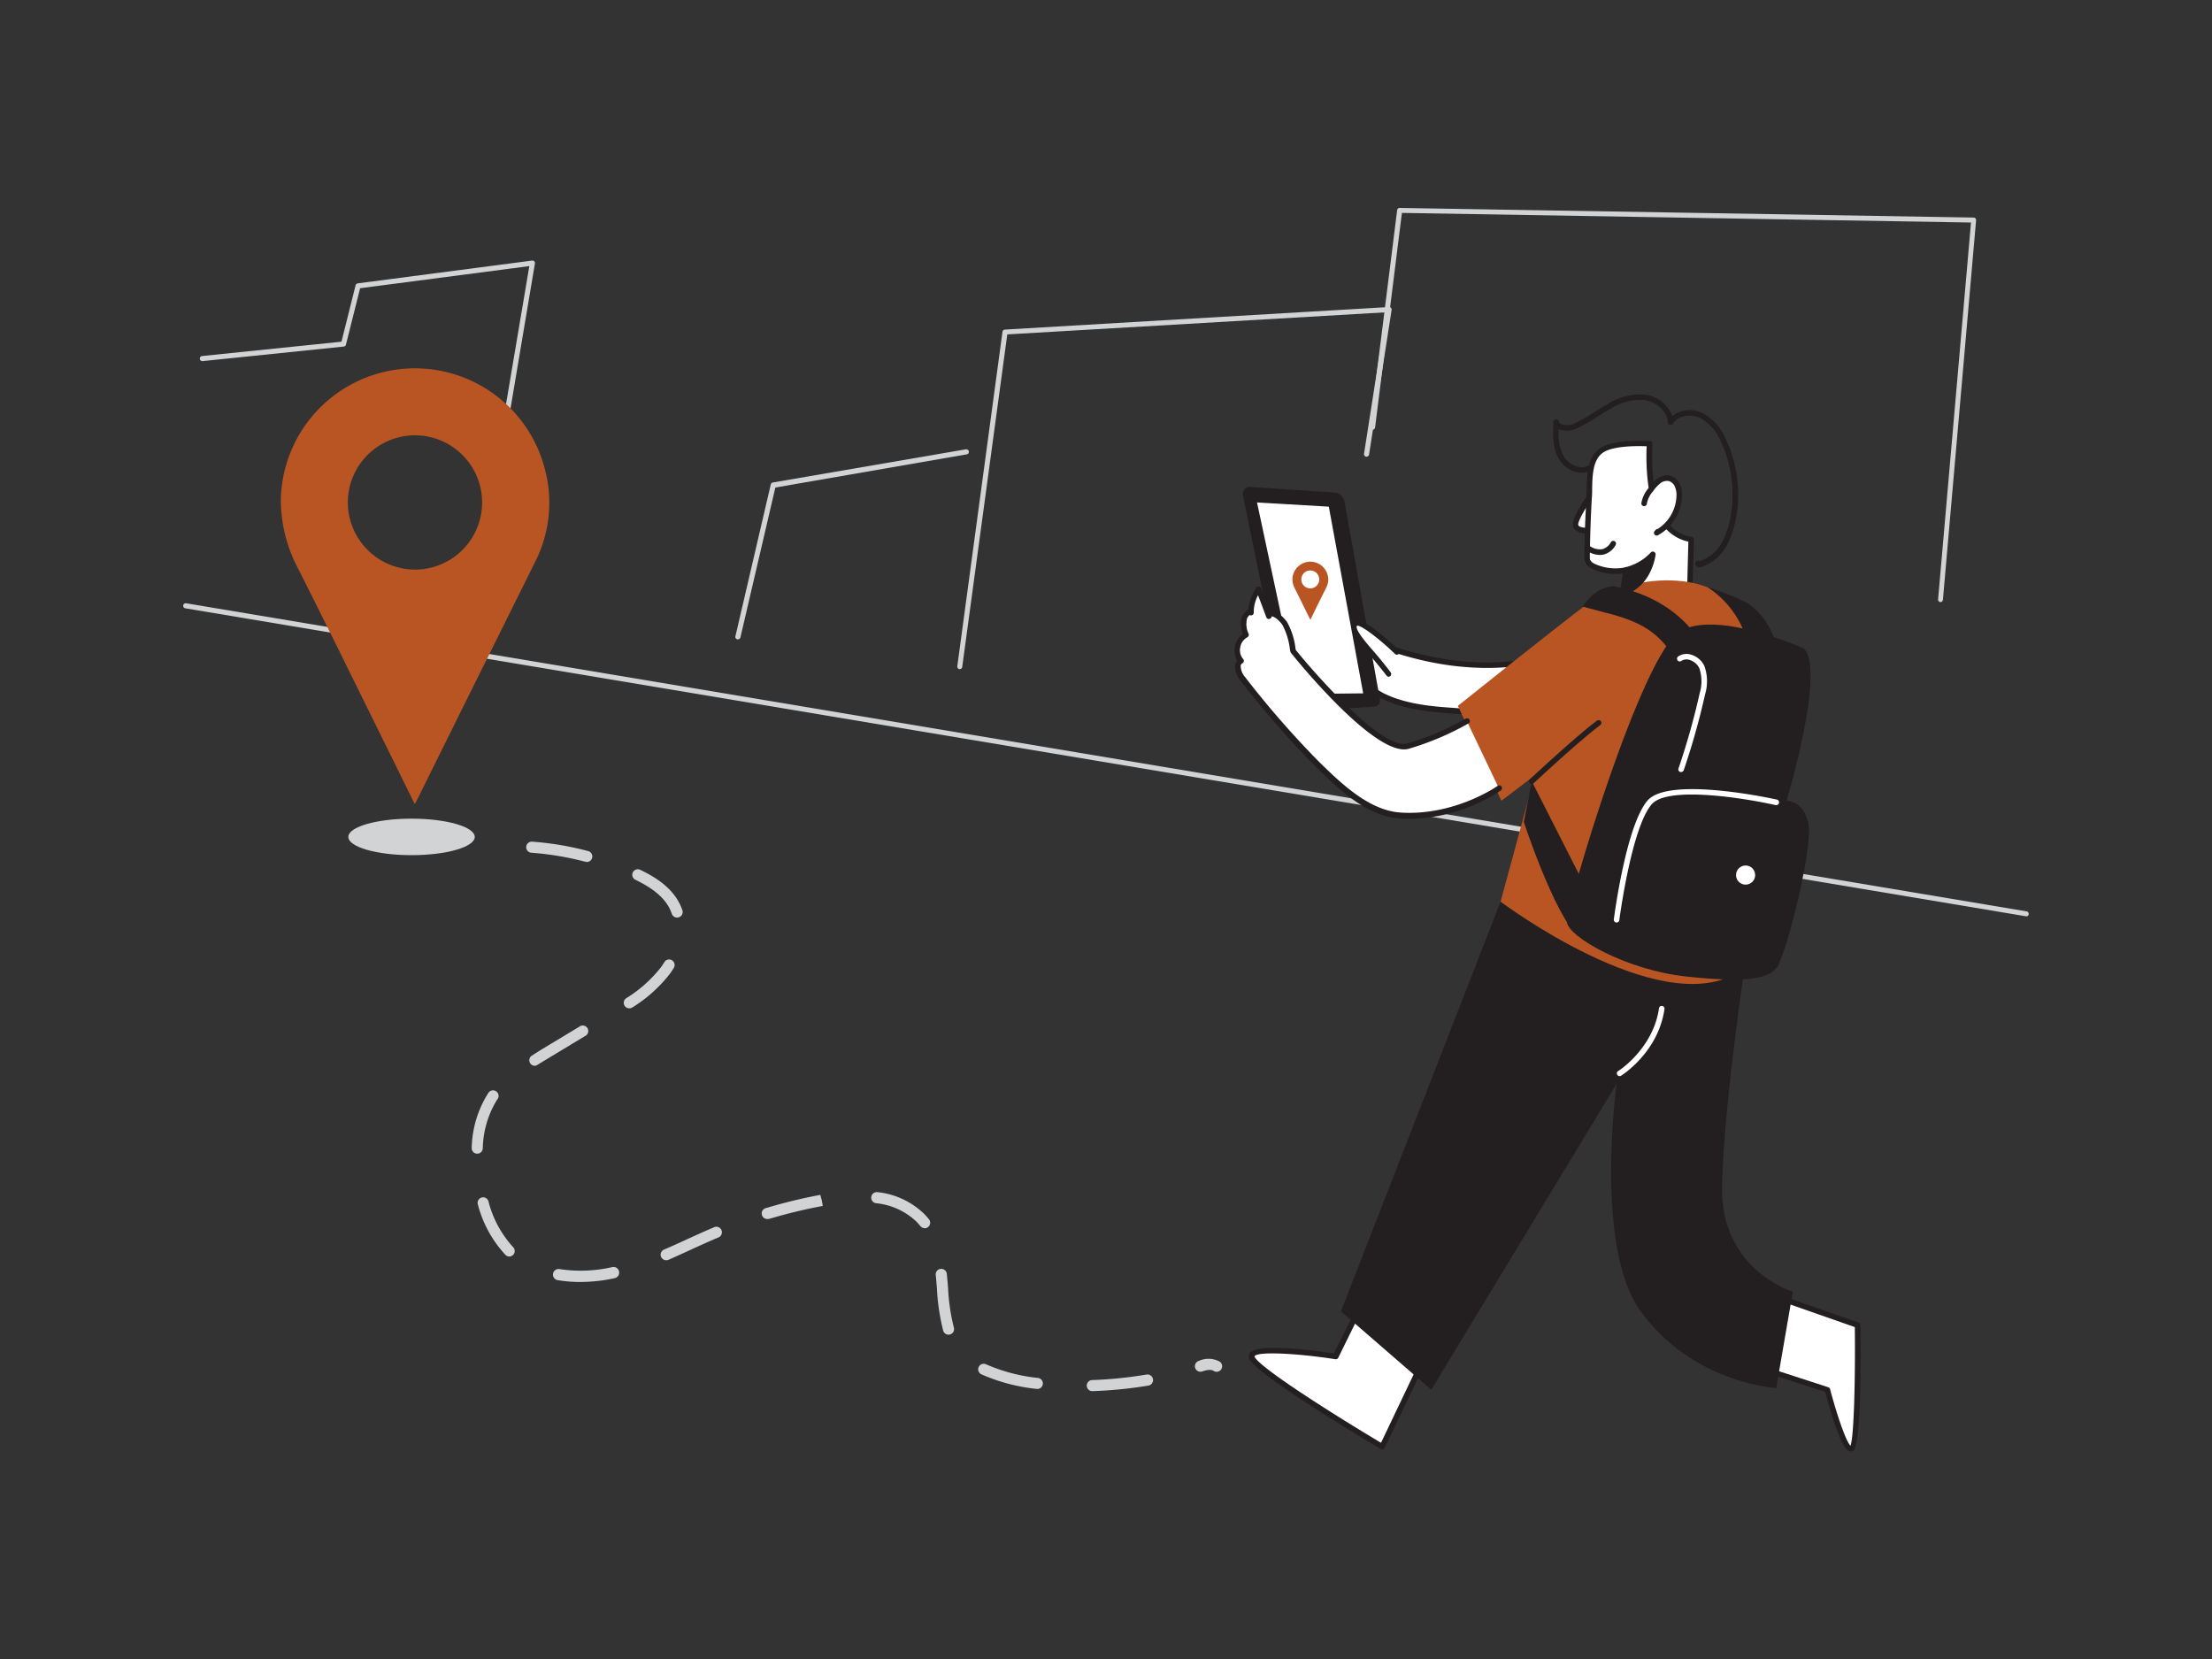 <svg xmlns="http://www.w3.org/2000/svg" viewBox="0 0 400 300"><rect x="0" y="0" width="400" height="300" fill="#333333" stroke="none"/><g id="_008" data-name="008"><path d="M86.52,105.85h-.08a.46.46,0,0,1-.38-.53l9.66-57.2-30.6,4-2.56,10.2a.45.45,0,0,1-.4.35L36.64,65.3a.46.46,0,1,1-.1-.92l25.21-2.59,2.55-10.2a.47.47,0,0,1,.39-.35l31.53-4.12a.47.47,0,0,1,.39.13.45.45,0,0,1,.12.4L87,105.46A.46.46,0,0,1,86.52,105.85Z" fill="#d1d3d4"/><path d="M366.42,165.69h-.08L33.51,110a.46.46,0,0,1-.38-.53.46.46,0,0,1,.53-.38l332.83,55.72a.46.46,0,0,1-.07.91Z" fill="#d1d3d4"/><ellipse cx="74.42" cy="151.34" rx="11.43" ry="3.3" fill="#d1d3d4"/><path d="M318.75,247.49l11.71,3.82s3,11.44,4.36,10.62,1.09-22.34,1.09-22.34l-16.35-5.72" fill="#fff"/><path d="M334.67,262.47a1,1,0,0,1-.32-.06c-1.51-.62-3.59-8-4.3-10.71L318.59,248a.51.51,0,0,1-.32-.63.5.5,0,0,1,.63-.32l11.72,3.81a.49.49,0,0,1,.32.35c1.17,4.45,2.86,9.44,3.68,10.22.62-1.41.9-11.79.79-21.45l-16-5.6a.5.5,0,0,1,.33-.95l16.34,5.72a.52.52,0,0,1,.34.47c.1,8.14.06,21.93-1.33,22.77A.87.87,0,0,1,334.67,262.47Z" fill="#231f20"/><path d="M246.41,235.42l-4.91,9.87s-16.51-2.56-15.09.3,23.52,16,23.52,16l8.86-18.55" fill="#fff"/><path d="M249.93,262.11a.52.52,0,0,1-.25-.07c-2.28-1.36-22.27-13.33-23.72-16.23a1.07,1.07,0,0,1,.06-1.15c1.34-1.83,11.53-.47,15.2.08l4.75-9.55a.5.5,0,0,1,.67-.22.5.5,0,0,1,.22.67L242,245.52a.51.51,0,0,1-.52.27c-7.42-1.15-14.24-1.4-14.61-.53h0a.24.24,0,0,0,0,.1c1,2,14,10.26,22.86,15.54l8.62-18.06a.5.5,0,0,1,.91.43l-8.87,18.55a.53.53,0,0,1-.3.27Z" fill="#231f20"/><path d="M271.35,163.05l-28.87,74.09,16.34,14.17L292.33,196s-4.08,29.57,4.35,41.13C306.22,250.22,321.2,251,321.2,251l3-17.43s-13.16-3.9-12.8-19.16,4.36-41.4,4.36-41.4Z" fill="#231f20"/><path d="M288.31,88.72S284.3,94,285,95.2s3.24.6,3.24.6" fill="#fff"/><path d="M286.87,96.45a2.53,2.53,0,0,1-2.32-1c-.76-1.33,2.1-5.36,3.36-7a.5.5,0,0,1,.8.61c-2,2.63-3.54,5.41-3.29,5.93s2,.52,2.69.35a.5.5,0,0,1,.6.38.5.5,0,0,1-.37.6A7.23,7.23,0,0,1,286.87,96.45Z" fill="#231f20"/><path d="M246.65,123.05s1.69,3.91,12,5.14c5.55.66,19.69,1.11,19.69,1.11l8.77-13.23s-16.75,10.89-43.57-2C230.91,108,246.65,123.05,246.65,123.05Z" fill="#fff"/><path d="M278.38,129.8h0c-.14,0-14.22-.46-19.73-1.12-9.71-1.14-12-4.67-12.38-5.33-3.49-3.34-9.07-9.12-7.92-10.78.59-.85,2.17-.54,5.47,1,26.23,12.62,42.91,2.14,43.08,2a.5.5,0,0,1,.69.69l-8.77,13.24A.51.51,0,0,1,278.38,129.8Zm-31.27-7c0,.07,1.83,3.69,11.64,4.85,5,.6,17.36,1,19.37,1.1l7.54-11.37c-5,2.34-20.45,7.6-42.29-2.91-3.63-1.74-4.21-1.37-4.23-1.36-.3.78,3.29,5.16,7.86,9.54A.53.53,0,0,1,247.11,122.84Z" fill="#231f20"/><path d="M289.56,81.47c-2.44,1.75-2,5.8-2.18,8.41q-.31,5.5-.37,11c0,2.33,6,2.77,7.1,2.14l-1.53,9.13,13-4,.28-10.63s-4-.23-6-5.12-1.48-12.17-1.48-12.17S292,79.77,289.56,81.47Z" fill="#fff"/><path d="M292.58,112.68a.51.51,0,0,1-.33-.13.5.5,0,0,1-.17-.46l1.41-8.36a10.43,10.43,0,0,1-5.72-.94,2.15,2.15,0,0,1-1.26-1.89c0-3.67.17-7.39.37-11,0-.44,0-.92.05-1.41,0-2.58.1-5.78,2.34-7.38,2.51-1.79,8.81-1.36,9.08-1.35a.51.51,0,0,1,.47.54c0,.07-.54,7.22,1.44,11.94,1.89,4.52,5.44,4.8,5.59,4.81a.5.5,0,0,1,.47.51L306,108.15a.52.52,0,0,1-.35.47l-13,4Zm1.53-10.13a.52.52,0,0,1,.29.09.47.47,0,0,1,.2.49l-1.4,8.33,11.85-3.69.26-9.83c-1.18-.23-4.24-1.2-6-5.36s-1.63-10.12-1.54-11.88c-1.51-.06-6.09-.14-7.94,1.18h0c-1.83,1.31-1.88,4.23-1.92,6.58,0,.52,0,1-.05,1.45-.21,3.64-.33,7.34-.37,11,0,.37.25.71.77,1a9,9,0,0,0,5.58.7A.47.47,0,0,1,294.11,102.55Zm-4.55-21.08h0Z" fill="#231f20"/><path d="M287,109.22c-6.6,5-23.37,18.42-23.37,18.42l7.86,17.16,6.07-4.59-6.21,22.84s28.38,21.33,42.71,12.92c0,0,6.6-51.63,1.82-63S293.59,104.22,287,109.22Z" fill="#b85523"/><path d="M316.34,117.64a17.21,17.21,0,0,0-7.62-11.49,51,51,0,0,1,6.71,2.62s5.11,2.27,6.14,9.89l-4.89-.23" fill="#231f20"/><path d="M326.23,117.29s-15.31-7-22.3-3.24-20.77,50.15-20.57,52.71,10.51,8.64,21.62,9.83,14.6.34,16.25-1.53S328,152.89,327,148.79s-3.93-4-3.93-4S330.14,121.39,326.23,117.29Z" fill="#231f20"/><path d="M287.91,162.78l-.41-.81L277,141.29l-1.45,7.33s5.55,16.89,9.81,20.64" fill="#231f20"/><path d="M287.29,99.21s2.73,1.94,4.43-.91" fill="#fff"/><path d="M289.29,100.35a4.32,4.32,0,0,1-2.29-.73.49.49,0,0,1-.12-.69.51.51,0,0,1,.7-.13,3.1,3.1,0,0,0,2.15.51,2.47,2.47,0,0,0,1.56-1.26.51.51,0,0,1,.69-.18.5.5,0,0,1,.17.69,3.4,3.4,0,0,1-2.22,1.73A3.55,3.55,0,0,1,289.29,100.35Z" fill="#231f20"/><path d="M297.31,91a5,5,0,0,1,1.19-2.45A7,7,0,0,1,299.94,87a2.39,2.39,0,0,1,2-.48,2.25,2.25,0,0,1,1.37,1.23,4.17,4.17,0,0,1,.34,1.85,7.89,7.89,0,0,1-4.08,6.75l.22-.21" fill="#fff"/><path d="M299.58,96.85a.5.5,0,0,1-.34-.86l.21-.21a.51.51,0,0,1,.34-.14,7.41,7.41,0,0,0,3.37-6,3.77,3.77,0,0,0-.29-1.64,1.76,1.76,0,0,0-1.05-1,1.94,1.94,0,0,0-1.59.4,6.94,6.94,0,0,0-1.33,1.47,4.54,4.54,0,0,0-1.09,2.2.5.5,0,0,1-1-.08,5.5,5.5,0,0,1,1.29-2.71,7.62,7.62,0,0,1,1.54-1.69,2.9,2.9,0,0,1,2.45-.55,2.69,2.69,0,0,1,1.68,1.5,4.64,4.64,0,0,1,.39,2.07,8.42,8.42,0,0,1-4.35,7.18A.46.46,0,0,1,299.58,96.85Z" fill="#231f20"/><path d="M307.17,102.5a.64.64,0,0,1-.59-.35.6.6,0,0,1,.15-.67.57.57,0,0,1,.67,0,7.39,7.39,0,0,0,4.28-4c2.29-4.92,2.14-11.91-.38-17.38a8.81,8.81,0,0,0-3.79-4.48c-1.6-.79-4-.6-5,1a.5.5,0,0,1-.92-.25c-.1-2.11-2.17-3.67-4.11-4a9.9,9.9,0,0,0-6.24,1.54c-.8.44-1.58.94-2.35,1.43a33.35,33.35,0,0,1-3.6,2.07,4.32,4.32,0,0,1-3.32.25l-.12-.06a9.67,9.67,0,0,0,.74,4.59c.8,1.58,2.81,2.83,4.45,2.08a.5.5,0,0,1,.66.25.51.51,0,0,1-.25.66c-2.17,1-4.73-.51-5.75-2.54s-.89-4.41-.8-6.33a.49.49,0,0,1,.44-.47.49.49,0,0,1,.54.35.81.81,0,0,0,.5.55,3.4,3.4,0,0,0,2.49-.24,32.81,32.81,0,0,0,3.49-2c.77-.49,1.57-1,2.4-1.45a10.81,10.81,0,0,1,6.87-1.66,6,6,0,0,1,4.77,3.82,5.3,5.3,0,0,1,5.57-.48,9.64,9.64,0,0,1,4.25,5c2.65,5.73,2.8,13,.38,18.23a8.26,8.26,0,0,1-5.19,4.65Z" fill="#231f20"/><path d="M294.11,103.05a9.88,9.88,0,0,0,4.78-2.81s-.57,5.57-5.46,6.88Z" fill="#231f20"/><path d="M293.43,107.62a.51.51,0,0,1-.34-.13.56.56,0,0,1-.16-.46l.69-4.06a.5.5,0,0,1,.37-.41,9.26,9.26,0,0,0,4.5-2.63.5.5,0,0,1,.89.36c0,.06-.66,5.93-5.82,7.31Zm1.12-4.17-.49,2.93a7.13,7.13,0,0,0,4-4.63A11.76,11.76,0,0,1,294.55,103.45Z" fill="#231f20"/><path d="M286.2,109.68c6.83,2,13.76,2.38,17.63,11.48l5-2.27s-3-10-16.83-12.85C292,106,288.76,105.75,286.2,109.68Z" fill="#231f20"/><path d="M232.53,127.22c-1.37-6.36-6.43-31.11-7.77-37.66a1.25,1.25,0,0,1,1.3-1.5l15.26,1a2,2,0,0,1,1.79,1.6l6.42,35.79a1.14,1.14,0,0,1-1,1.34l-14.1.85A1.79,1.79,0,0,1,232.53,127.22Z" fill="#231f20"/><polygon points="226.68 90.33 234.31 126.01 247.11 125.87 240.71 91.14 226.68 90.33" fill="#fff"/><path d="M234.31,126.51a.5.5,0,0,1-.49-.4l-7.63-35.68a.52.52,0,0,1,.11-.43.5.5,0,0,1,.41-.17l14,.81a.51.51,0,0,1,.46.41l6.4,34.73a.49.49,0,0,1-.1.41.53.53,0,0,1-.38.18l-12.81.14Zm-7-35.65,7.4,34.64,11.8-.12-6.22-33.76Z" fill="#231f20"/><path d="M271.08,142.62a30.3,30.3,0,0,1-17.88,4.89c-6.08-.41-11.21-5.58-15.3-9.6a170.08,170.08,0,0,1-13.15-15.1c-.78-1-1.43-2.66-.32-3.22a3.17,3.17,0,0,1,.89-4.72c-.35-.83-.71-2.49-.2-3.33,0,0,1-1.51,1.1-.68a8.06,8.06,0,0,1,1.37-4.31l1.87,5c.17-1.09,1.77-.29,2.85,1.25s1.42,4.71,1.53,5c0,0,15.09,18.69,20.72,17.16a50.29,50.29,0,0,0,10.71-4.54" fill="#fff"/><path d="M254.94,148.07q-.87,0-1.77-.06c-6.12-.41-11.22-5.42-15.33-9.45l-.29-.29a168.25,168.25,0,0,1-13.19-15.15,4,4,0,0,1-1-2.92,1.55,1.55,0,0,1,.36-.71,3.71,3.71,0,0,1,1-4.83c-.28-.87-.6-2.43,0-3.38a3.29,3.29,0,0,1,1-1.08,9.31,9.31,0,0,1,1.45-3.93.5.5,0,0,1,.47-.22.49.49,0,0,1,.41.32l1.59,4.18.1,0c.94-.23,2.21.84,3,1.93a12.81,12.81,0,0,1,1.51,4.64c0,.19.06.33.07.42,4.2,5.18,15.8,18.1,20.13,16.9a49.75,49.75,0,0,0,10.6-4.48.49.49,0,0,1,.68.17.51.51,0,0,1-.18.69,51.25,51.25,0,0,1-10.83,4.59C248.9,137,235,120,233.45,118.06a.75.75,0,0,1-.07-.12,3.36,3.36,0,0,1-.14-.66A12.43,12.43,0,0,0,231.9,113c-.81-1.14-1.73-1.6-1.94-1.53a.55.55,0,0,1-.44.46.48.48,0,0,1-.52-.29l-1.5-4a6.3,6.3,0,0,0-.78,3.1h0a.5.5,0,0,1-.76.47,3.63,3.63,0,0,0-.42.53,4.09,4.09,0,0,0,.24,2.86.5.5,0,0,1-.23.64,2.52,2.52,0,0,0-1.27,1.8,2.49,2.49,0,0,0,.52,2.13.49.49,0,0,1,.12.43.52.52,0,0,1-.26.35.54.54,0,0,0-.3.39,3.07,3.07,0,0,0,.78,2.08,169.64,169.64,0,0,0,13.11,15.06l.29.29c4,3.91,9,8.77,14.69,9.16,9.74.66,17.48-4.74,17.56-4.79a.5.5,0,1,1,.58.81A30.73,30.73,0,0,1,254.94,148.07Z" fill="#231f20"/><path d="M252.6,117.84s-6.48-6.13-7.45-5.09,1.6,3.84,3,5.44,3,3.69,3,3.69" fill="#fff"/><path d="M251.14,122.38a.51.51,0,0,1-.4-.2s-1.61-2.09-3-3.66l-.29-.34c-1.74-2-3.91-4.46-2.69-5.77a.94.94,0,0,1,.65-.28h0c1.75,0,6.54,4.45,7.48,5.35a.5.5,0,1,1-.68.72c-3-2.88-6.16-5.21-6.81-5.06-.54.6,1.87,3.34,2.77,4.38l.3.34c1.39,1.6,3,3.69,3,3.72a.5.5,0,0,1-.09.7A.49.49,0,0,1,251.14,122.38Z" fill="#231f20"/><path d="M277,141.29s8-7.51,12.11-10.58" fill="#fff"/><path d="M277,141.79a.52.52,0,0,1-.36-.16.5.5,0,0,1,0-.71c.08-.07,8.09-7.56,12.15-10.61a.51.51,0,0,1,.7.1.5.5,0,0,1-.1.7c-4,3-12,10.47-12.07,10.54A.48.48,0,0,1,277,141.79Z" fill="#231f20"/><path d="M292.33,166.82h-.07a.51.51,0,0,1-.43-.56c.09-.7,2.25-17.09,6.11-21.51s22.58-.34,23.37-.16a.5.5,0,0,1-.22,1c-5.23-1.19-19.43-3.55-22.4-.16-3.67,4.2-5.85,20.82-5.87,21A.5.5,0,0,1,292.33,166.82Z" fill="#fff"/><path d="M304,139.6a.45.45,0,0,1-.16,0,.49.49,0,0,1-.32-.62,130.78,130.78,0,0,0,3.84-13.64,7.39,7.39,0,0,0-.06-4.49,2.88,2.88,0,0,0-1.8-1.52,1.71,1.71,0,0,0-1.46.19.5.5,0,0,1-.69-.12.51.51,0,0,1,.13-.7,2.7,2.7,0,0,1,2.28-.33,3.87,3.87,0,0,1,2.45,2.07,8.24,8.24,0,0,1,.13,5.1,130.61,130.61,0,0,1-3.87,13.74A.5.5,0,0,1,304,139.6Z" fill="#fff"/><circle cx="315.66" cy="158.24" r="1.73" fill="#fff"/><path d="M236.94,112.06c-.22-.46-.45-.91-.67-1.35-.71-1.44-1.41-2.88-2.13-4.31a3.49,3.49,0,0,1-.43-1.67,3.24,3.24,0,0,1,6.37-.75,3.14,3.14,0,0,1-.24,2.25l-1.79,3.6L237,112A.41.41,0,0,1,236.94,112.06Zm0-5.66a1.62,1.62,0,0,0,0-3.24,1.62,1.62,0,0,0,0,3.24Z" fill="#b85523"/><path d="M292.87,194.6a.5.5,0,0,1-.26-.92c.06,0,6.35-4.06,7.39-11.36a.51.51,0,0,1,.57-.42.5.5,0,0,1,.42.56c-1.11,7.77-7.58,11.9-7.86,12.07A.48.48,0,0,1,292.87,194.6Z" fill="#fff"/><path d="M197.52,251.56a1,1,0,0,1,0-2,74.93,74.93,0,0,0,9.81-1,1,1,0,0,1,.33,2,77.17,77.17,0,0,1-10.08,1Zm-10-.41h-.13a33.25,33.25,0,0,1-9.93-2.63,1,1,0,0,1-.48-1.33,1,1,0,0,1,1.33-.48,31.6,31.6,0,0,0,9.33,2.46,1,1,0,0,1-.12,2ZM220,248.06a.9.9,0,0,1-.52-.15c-.45-.27-1.05-.25-2.06.08a1,1,0,1,1-.62-1.9,4.22,4.22,0,0,1,3.73.12,1,1,0,0,1,.32,1.38A1,1,0,0,1,220,248.06Zm-48.44-6.71a1,1,0,0,1-1-.72,38.49,38.49,0,0,1-1.13-7.59c-.07-.83-.13-1.66-.22-2.49a1,1,0,0,1,2-.2c.09.84.16,1.69.23,2.53a36,36,0,0,0,1.05,7.19,1,1,0,0,1-.68,1.24A1,1,0,0,1,171.57,241.35Zm-66.72-9.53a24,24,0,0,1-4-.33,1,1,0,1,1,.34-2,25.47,25.47,0,0,0,9.55-.36,1,1,0,1,1,.43,2A29.17,29.17,0,0,1,104.85,231.82Zm15.51-3.94A1,1,0,0,1,120,226c1.34-.58,2.67-1.18,4-1.79,1.59-.73,3.24-1.48,4.88-2.18l.28-.12a1,1,0,1,1,.77,1.85l-.26.11c-1.62.69-3.26,1.43-4.84,2.16-1.33.61-2.67,1.22-4,1.81A1.1,1.1,0,0,1,120.36,227.88Zm-28.23-.66a1,1,0,0,1-.71-.29,21.17,21.17,0,0,1-5-9.14,1,1,0,0,1,.68-1.24,1,1,0,0,1,1.24.69,19.22,19.22,0,0,0,4.46,8.28,1,1,0,0,1-.71,1.7Zm75.08-5.14a1,1,0,0,1-.78-.38q-.3-.37-.66-.75a12.32,12.32,0,0,0-7.34-3.37,1,1,0,1,1,.27-2,14.23,14.23,0,0,1,8.5,4c.28.3.55.6.8.91a1,1,0,0,1-.79,1.62Zm-28.31-1.65a1,1,0,0,1-.28-2,93.76,93.76,0,0,1,9.73-2.36l.27,1,.18,1a93.51,93.51,0,0,0-9.61,2.32A1,1,0,0,1,138.9,220.43ZM86.3,208.62h-.06a1,1,0,0,1-.94-1.06,19.29,19.29,0,0,1,2.91-9.77l.13-.2a1,1,0,0,1,1.39-.24,1,1,0,0,1,.25,1.4l-.12.16a17.46,17.46,0,0,0-2.56,8.77A1,1,0,0,1,86.3,208.62Zm10.42-15.89a1,1,0,0,1-.53-1.85l1.57-1,7-4.22a1,1,0,1,1,1,1.71l-7,4.23-1.54.94A1,1,0,0,1,96.72,192.73Zm17.09-10.39a1,1,0,0,1-.56-1.84,23.8,23.8,0,0,0,6.17-5.46,12.36,12.36,0,0,0,.72-1.06,1,1,0,0,1,1.38-.33,1,1,0,0,1,.33,1.37,12.48,12.48,0,0,1-.83,1.22,25.72,25.72,0,0,1-6.66,5.93A1,1,0,0,1,113.81,182.34Zm8.67-16.42a1,1,0,0,1-1-.68,7.66,7.66,0,0,0-.51-1.17c-1.36-2.49-4.09-4-6-4.95a1,1,0,1,1,.86-1.8c2.18,1.05,5.28,2.79,6.91,5.79a9.5,9.5,0,0,1,.66,1.49,1,1,0,0,1-.63,1.27A1.25,1.25,0,0,1,122.48,165.92ZM106,155.81a1.07,1.07,0,0,1-.25,0,53.79,53.79,0,0,0-9.67-1.61,1,1,0,0,1,.15-2,54.29,54.29,0,0,1,10,1.67,1,1,0,0,1-.26,2Z" fill="#d1d3d4"/><path d="M173.57,121h-.07a.47.47,0,0,1-.39-.52L181.28,60a.46.46,0,0,1,.43-.4l69.46-4.08a.45.45,0,0,1,.37.15.47.47,0,0,1,.11.38l-4.08,26.15a.47.47,0,0,1-.53.38.46.46,0,0,1-.38-.53l4-25.58-68.51,4L174,120.62A.46.46,0,0,1,173.57,121Z" fill="#d1d3d4"/><path d="M350.89,108.88h0a.46.46,0,0,1-.42-.5l5.95-68.14L253.51,38.5l-4.85,38.81a.48.48,0,0,1-.52.4.46.46,0,0,1-.4-.52L252.65,38a.43.43,0,0,1,.46-.4l103.78,1.74a.53.53,0,0,1,.34.15.51.51,0,0,1,.11.35l-6,68.64A.47.47,0,0,1,350.89,108.88Z" fill="#d1d3d4"/><path d="M75,145.41l-5-10.15C64.67,124.49,59.4,113.69,54,103a26.75,26.75,0,0,1-3.22-12.5,24.26,24.26,0,0,1,47.77-5.61,23.65,23.65,0,0,1-1.83,16.82l-13.41,27q-3.93,7.92-7.85,15.86C75.33,144.81,75.2,145.05,75,145.41ZM75,103a12.14,12.14,0,1,0-12.1-12.14A12.17,12.17,0,0,0,75,103Z" fill="#b85523"/><path d="M133.45,115.61l-.11,0A.45.45,0,0,1,133,115l6.38-27.4a.46.46,0,0,1,.37-.35l34.91-6a.47.47,0,0,1,.53.38.45.45,0,0,1-.37.53l-34.61,6-6.32,27.11A.47.47,0,0,1,133.45,115.61Z" fill="#d1d3d4"/></g></svg>